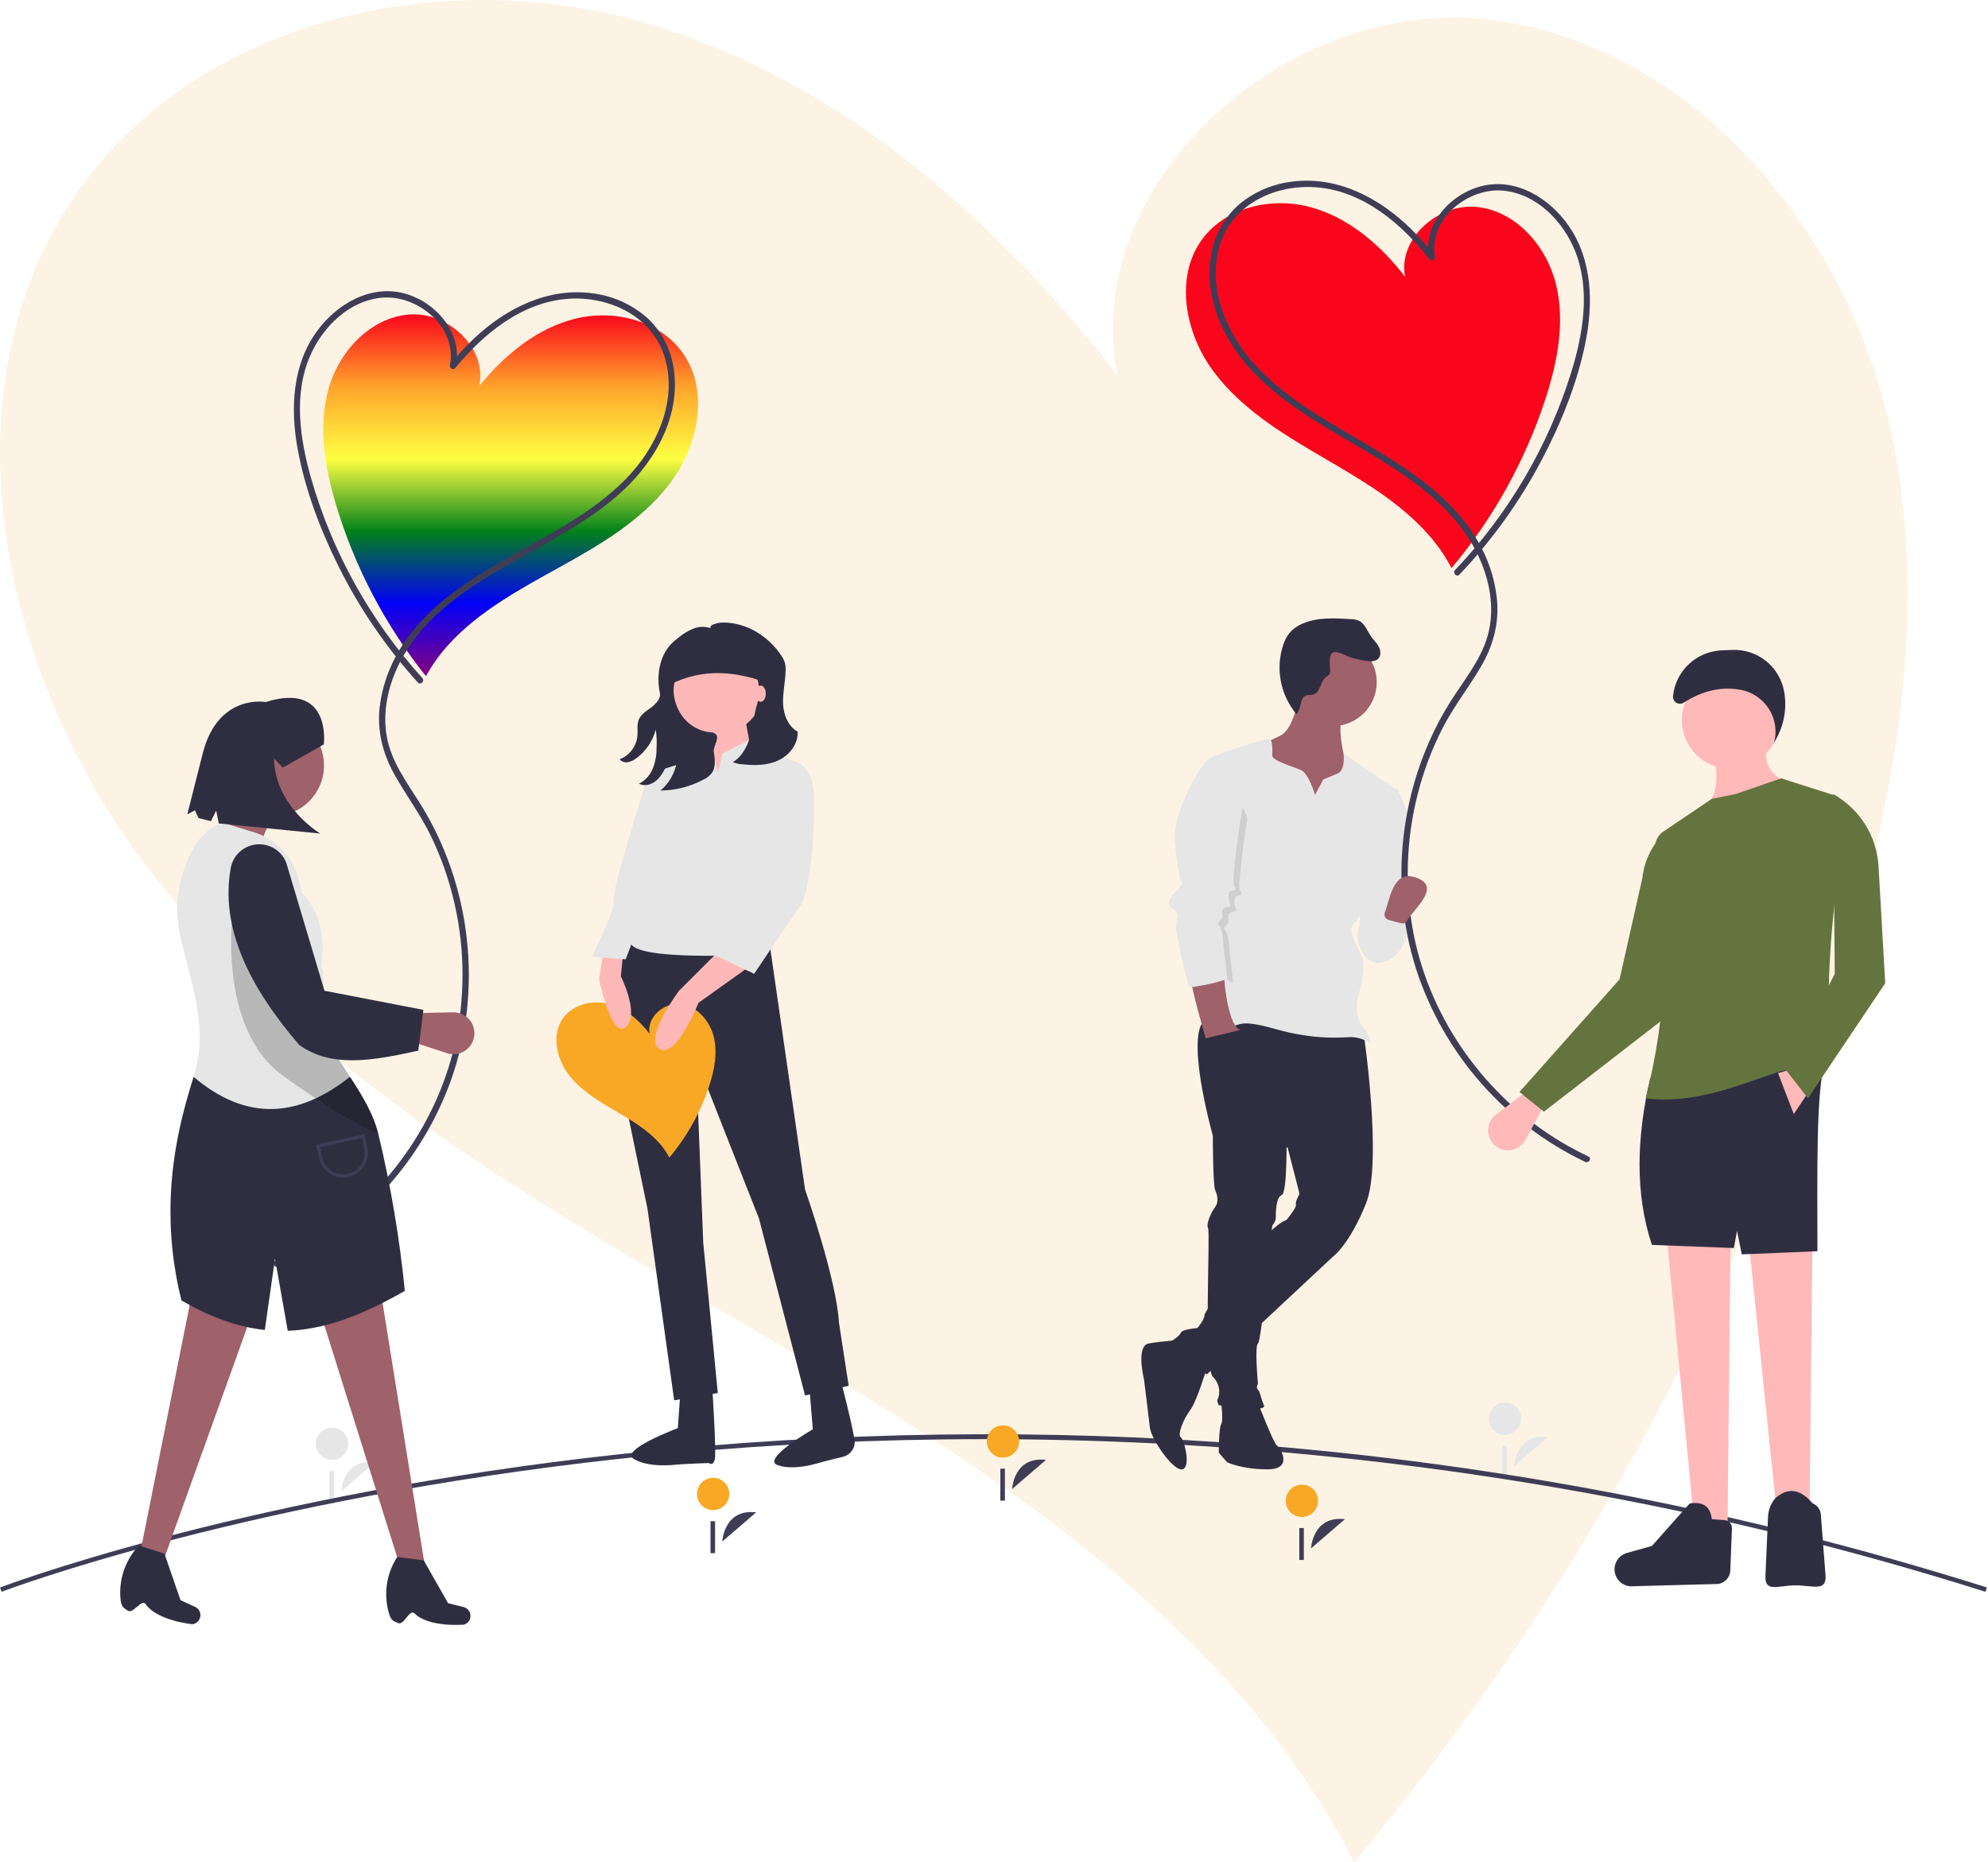 <svg width="396" height="371" viewBox="0 0 396 371" fill="none" xmlns="http://www.w3.org/2000/svg">
<path opacity="0.71" d="M136.342 256.819C96.457 233.438 55.974 208.437 28.277 171.399C-0.647 132.718 -12.031 75.621 16.55 36.685C40.557 3.979 87.07 -6.616 126.226 3.932C165.382 14.48 197.703 42.648 222.563 74.71C215.101 35.851 256.724 -0.508 296.018 3.852C335.312 8.212 366.088 43.409 375.697 81.792C385.305 120.175 377.496 160.821 365.315 198.466C344.81 261.583 312.359 320.16 269.731 371C263.656 359.339 256.24 348.429 247.632 338.493C217.358 303.534 176.227 280.199 136.342 256.819Z" fill="#FBEED9"/>
<path d="M67.962 297.126C67.962 297.126 68.276 290.548 74.711 291.313L67.962 297.126Z" fill="#E6E6E6"/>
<path d="M66.144 290.867C67.923 290.867 69.365 289.425 69.365 287.646C69.365 285.867 67.923 284.425 66.144 284.425C64.366 284.425 62.924 285.867 62.924 287.646C62.924 289.425 64.366 290.867 66.144 290.867Z" fill="#E6E6E6"/>
<path d="M66.529 293.069H65.62V299.433H66.529V293.069Z" fill="#E6E6E6"/>
<path d="M301.607 292.125C301.607 292.125 301.921 285.548 308.356 286.313L301.607 292.125Z" fill="#E6E6E6"/>
<path d="M299.789 285.866C301.568 285.866 303.01 284.424 303.01 282.645C303.01 280.867 301.568 279.425 299.789 279.425C298.01 279.425 296.568 280.867 296.568 282.645C296.568 284.424 298.01 285.866 299.789 285.866Z" fill="#E6E6E6"/>
<path d="M300.174 288.069H299.265V294.433H300.174V288.069Z" fill="#E6E6E6"/>
<path d="M395.495 317.14C283.567 281.708 182.074 283.595 116.642 291.418C45.754 299.893 0.772 316.959 0.326 317.131L0 316.282C0.447 316.11 45.535 299.004 116.534 290.515C158.297 285.528 200.434 284.45 242.397 287.296C294.492 290.822 345.979 300.55 395.769 316.273L395.495 317.14Z" fill="#3F3D56"/>
<path d="M261.151 308.49C261.151 308.49 261.465 301.912 267.9 302.677L261.151 308.49Z" fill="#3F3D56"/>
<path d="M259.333 302.23C261.112 302.23 262.554 300.789 262.554 299.01C262.554 297.231 261.112 295.789 259.333 295.789C257.554 295.789 256.112 297.231 256.112 299.01C256.112 300.789 257.554 302.23 259.333 302.23Z" fill="#F9A826"/>
<path d="M259.718 304.433H258.809V310.797H259.718V304.433Z" fill="#3F3D56"/>
<path d="M111.535 112.969C119.464 108.574 127.519 103.865 133.122 96.738C138.973 89.294 141.471 78.162 136.048 70.401C131.493 63.881 122.422 61.589 114.695 63.473C106.969 65.357 100.5 70.725 95.476 76.891C97.12 69.312 89.128 61.996 81.403 62.667C73.678 63.338 67.479 70.09 65.417 77.565C63.354 85.04 64.696 93.039 66.909 100.471C70.636 112.931 76.727 124.558 84.849 134.717C86.094 132.461 87.599 130.358 89.333 128.451C95.432 121.743 103.605 117.364 111.535 112.969Z" fill="url(#paint0_linear)"/>
<path d="M84.125 135.08C73.749 123.639 66.148 109.96 61.915 95.106C59.74 87.389 58.465 78.616 61.726 71.004C64.248 65.115 69.622 59.788 76.285 59.295C83.316 58.775 91.122 65.286 89.616 72.731C89.503 73.287 90.236 73.874 90.669 73.344C96.297 66.475 104.034 60.147 113.253 59.527C121.464 58.974 130.09 63.078 132.482 71.419C134.973 80.108 130.675 89.299 124.655 95.443C117.978 102.258 109.285 106.51 101.081 111.151C93.009 115.718 84.798 120.992 79.833 129.065C77.474 132.799 76.016 137.03 75.575 141.425C75.185 145.961 76.32 150.249 78.516 154.205C80.848 158.406 83.733 162.236 85.839 166.574C87.91 170.861 89.486 175.371 90.535 180.016C92.654 189.273 92.668 198.889 90.576 208.153C86.706 225.037 75.413 239.897 60.383 248.445C58.567 249.476 56.7 250.415 54.79 251.257C54.049 251.585 54.69 252.671 55.426 252.346C63.387 248.773 70.544 243.627 76.467 237.219C82.389 230.81 86.956 223.27 89.891 215.053C96.249 197.002 93.812 176.204 83.64 160.023C80.978 155.788 77.902 151.681 77.026 146.636C76.222 142.012 77.212 137.189 79.164 132.971C83.345 123.939 91.631 118.067 100.001 113.221C108.37 108.376 117.309 104.181 124.4 97.461C130.714 91.479 135.371 82.943 134.278 74.001C133.826 69.915 131.924 66.126 128.916 63.324C125.884 60.657 122.123 58.961 118.117 58.453C109.18 57.193 100.803 61.433 94.433 67.426C92.775 68.999 91.22 70.679 89.778 72.453L90.831 73.066C92.191 66.346 86.849 60.172 80.593 58.472C73.791 56.624 67.047 60.6 63.128 65.992C58.231 72.726 57.831 81.362 59.262 89.302C60.747 97.539 63.82 105.603 67.554 113.071C71.716 121.381 76.991 129.085 83.234 135.971C83.779 136.574 84.669 135.68 84.125 135.08L84.125 135.08Z" fill="#3F3D56"/>
<path d="M84.702 312.426L80.203 313.703L62.525 257.409L75.497 255.173L84.702 312.426Z" fill="#9F616A"/>
<path d="M31.896 312.75L27.447 311.796L38.957 254.109L51.472 258.186L31.896 312.75Z" fill="#9F616A"/>
<path d="M79.28 323.361C80.512 323.924 81.544 320.439 82.583 321.46C85.49 324.317 92.463 323.676 92.463 323.676C92.697 323.601 92.913 323.479 93.099 323.318C93.284 323.156 93.435 322.959 93.543 322.738C93.65 322.516 93.711 322.276 93.722 322.03C93.733 321.784 93.694 321.539 93.608 321.309C93.505 321.033 93.336 320.787 93.116 320.591C92.897 320.395 92.633 320.255 92.347 320.184L89.256 319.411L84.403 310.875L79.113 310.206L78.979 310.424C77.957 312.072 77.297 313.92 77.045 315.843C76.793 317.766 76.954 319.721 77.518 321.577C77.958 322.986 78.556 323.031 79.28 323.361Z" fill="#2F2E41"/>
<path d="M25.434 320.878C26.542 321.656 28.194 318.419 29.029 319.613C31.364 322.952 38.337 323.597 38.337 323.597C38.581 323.566 38.816 323.485 39.028 323.361C39.24 323.236 39.424 323.07 39.57 322.871C39.716 322.673 39.82 322.448 39.876 322.208C39.931 321.969 39.938 321.721 39.895 321.478C39.844 321.189 39.723 320.916 39.543 320.683C39.363 320.45 39.129 320.265 38.862 320.142L35.964 318.818L32.752 309.538L27.674 307.914L27.502 308.104C26.196 309.537 25.21 311.233 24.611 313.078C24.011 314.922 23.812 316.874 24.027 318.801C24.202 320.268 24.783 320.421 25.434 320.878Z" fill="#2F2E41"/>
<path d="M69.71 214.529C72.079 218.172 74.375 221.852 75.391 226.039C77.848 236.289 79.602 246.695 80.641 257.184C72.41 261.907 65.269 264.618 58.293 265.085C57.969 265.107 57.645 265.122 57.321 265.134L54.778 250.777L52.749 264.976C51.745 264.869 50.739 264.717 49.728 264.513C45.355 263.636 40.903 261.843 36.145 259.091C34.44 252.307 33.723 245.312 34.019 238.322C34.41 228.976 36.523 220.973 38.57 214.547L69.71 214.529Z" fill="#2F2E41"/>
<path d="M52.238 172.2L41.056 168.398C45.101 164.437 46.753 160.089 45.081 155.203L57.606 157.439C54.634 163.167 50.743 166.615 52.238 172.2Z" fill="#9F616A"/>
<path d="M69.71 214.529C59.538 222.62 49.182 223.553 38.571 214.547C42.848 201.117 34.121 188.487 35.392 178.953C36.186 173.005 38.66 165.637 44.412 163.924L50.59 165.811C52.733 166.465 54.672 167.659 56.222 169.277C57.772 170.895 58.88 172.884 59.441 175.053L60.172 177.898C63.709 181.661 64.888 186.606 63.97 192.609C64.745 194.312 64.389 196.461 64.033 198.612C63.697 200.659 63.36 202.709 63.995 204.377C65.363 207.965 67.566 211.232 69.71 214.529" fill="#E6E6E6"/>
<path d="M54.474 162.583C60.032 162.583 64.538 158.077 64.538 152.519C64.538 146.96 60.032 142.455 54.474 142.455C48.916 142.455 44.41 146.96 44.41 152.519C44.41 158.077 48.916 162.583 54.474 162.583Z" fill="#9F616A"/>
<path d="M89.032 209.822L81.982 207.514L82.497 201.857L90.238 201.685C90.848 201.671 91.455 201.792 92.013 202.038C92.572 202.285 93.07 202.651 93.472 203.111C93.874 203.57 94.17 204.113 94.34 204.7C94.509 205.287 94.547 205.904 94.452 206.507C94.358 207.104 94.135 207.673 93.799 208.175C93.464 208.677 93.023 209.101 92.508 209.416C91.992 209.731 91.415 209.93 90.815 210.001C90.215 210.071 89.607 210.01 89.032 209.822Z" fill="#9F616A"/>
<path opacity="0.2" d="M75.392 226.039C72.477 224.673 65.845 221.227 56.263 214.245C43.068 204.628 46.423 181.146 46.423 181.146L64.033 198.612C63.696 200.659 63.359 202.709 63.995 204.377C66.874 211.928 73.456 218.062 75.392 226.039Z" fill="black"/>
<path d="M83.325 209.325C73.778 211.44 65.967 212.709 59.619 208.207C49.551 196.498 43.828 184.742 45.97 172.905C46.169 171.838 46.666 170.85 47.403 170.055C48.141 169.259 49.088 168.689 50.136 168.41C51.512 168.038 52.976 168.188 54.248 168.831C55.52 169.474 56.508 170.565 57.024 171.893L64.631 197.386L84.335 201.199L83.325 209.325Z" fill="#2F2E41"/>
<path d="M68.362 234.596C67.241 234.595 66.155 234.212 65.281 233.51C64.407 232.809 63.798 231.832 63.554 230.738L62.968 228.101L72.585 225.964L73.171 228.601C73.454 229.877 73.219 231.212 72.518 232.315C71.817 233.417 70.706 234.195 69.431 234.479C69.08 234.557 68.721 234.596 68.362 234.596ZM63.726 228.584L64.174 230.6C64.421 231.711 65.099 232.678 66.059 233.289C67.019 233.9 68.182 234.105 69.293 233.858C70.404 233.611 71.371 232.933 71.982 231.973C72.593 231.013 72.797 229.85 72.55 228.739L72.103 226.723L63.726 228.584Z" fill="#3F3D56"/>
<path d="M64.501 148.312C64.501 148.312 66.117 135.739 52.935 139.862C52.935 139.862 43.52 138.134 40.432 149.911L37.306 162.256L38.829 161.427L39.54 162.979L42.009 163.605L43.065 161.508L43.576 164.054L63.799 166.07C63.799 166.07 54.741 160.714 54.598 151.114L56.323 152.937L64.501 148.312Z" fill="#2F2E41"/>
<path d="M132.118 132.943H154.629L151.958 156.6L132.118 156.107V132.943Z" fill="#2F2E41"/>
<path d="M125.6 186.292C118.841 188.706 123.186 212.846 123.186 212.846L128.98 240.849L134.291 278.99L142.981 277.541L140.084 247.608L138.636 210.915L151.189 242.78L160.362 278.024L169.052 276.093L167.121 263.54C166.638 254.85 160.362 236.986 160.362 236.986L153.12 186.775L125.6 186.292Z" fill="#2F2E41"/>
<path d="M167.081 273.427C167.081 273.427 170.343 285.993 170.259 287.439L170.257 287.482C170.208 288.138 169.95 288.762 169.521 289.261C169.092 289.76 168.515 290.108 167.873 290.255C166.488 290.583 164.656 291.027 163.675 291.305C162.746 291.569 158.204 293.06 154.886 291.901C151.568 290.742 161.909 284.763 161.909 284.763L160.943 273.012L167.081 273.427Z" fill="#2F2E41"/>
<path d="M141.9 276.849C141.9 276.849 142.736 289.385 142.378 290.789C142.02 292.192 141.203 291.485 141.203 291.485C141.203 291.485 136.788 291.634 135.014 291.784C134.052 291.865 129.309 292.461 126.274 290.689C123.238 288.917 135.014 284.542 135.014 284.542L135.829 273.305L141.9 276.849Z" fill="#2F2E41"/>
<path d="M142.981 146.22C148.047 146.22 152.154 142.113 152.154 137.046C152.154 131.98 148.047 127.873 142.981 127.873C137.915 127.873 133.808 131.98 133.808 137.046C133.808 142.113 137.915 146.22 142.981 146.22Z" fill="#FFB8B8"/>
<path d="M140.085 143.323L142.016 156.841L150.224 152.979L148.292 142.357L140.085 143.323Z" fill="#FFB8B8"/>
<path d="M142.498 151.53L140.883 148.913L139.119 151.047L131.394 153.461L129.463 165.049C128.98 167.945 130.428 173.256 130.428 173.256C130.428 173.256 125.118 183.878 125.6 187.74C126.083 191.603 150.706 190.154 150.706 190.154L157.948 151.53L151.672 149.599L149.74 147.185L143.947 150.082L142.981 153.944L142.498 151.53Z" fill="#E6E6E6"/>
<path d="M153.665 130.089C153.665 129.714 153.591 129.343 153.448 128.997C153.304 128.651 153.094 128.336 152.829 128.071C152.564 127.806 152.25 127.596 151.903 127.453C151.557 127.31 151.186 127.236 150.812 127.236H137.055C136.097 127.236 135.178 127.616 134.501 128.294C133.824 128.971 133.443 129.89 133.443 130.847V136.393C140.034 133.055 146.801 133.641 153.665 136.393V130.089Z" fill="#2F2E41"/>
<path d="M122.206 221.116C118.88 219.167 115.504 217.084 113.194 213.998C110.782 210.775 109.833 206.018 112.216 202.774C114.218 200.049 118.097 199.166 121.362 200.045C124.628 200.924 127.323 203.271 129.396 205.942C128.774 202.704 132.245 199.675 135.522 200.038C138.799 200.401 141.366 203.334 142.167 206.532C142.968 209.73 142.317 213.117 141.301 216.254C139.591 221.513 136.885 226.393 133.33 230.629C132.823 229.658 132.205 228.749 131.487 227.921C128.962 225.008 125.532 223.064 122.206 221.116Z" fill="#F9A826"/>
<path d="M143.464 189.189L135.256 197.396C135.256 197.396 128.014 207.052 131.394 208.984C134.773 210.915 139.118 199.81 139.118 199.81L149.257 192.568L143.464 189.189Z" fill="#FFB8B8"/>
<path d="M124.152 189.672L123.669 194.5C123.669 194.5 127.532 202.224 124.635 204.638C121.738 207.052 119.324 194.982 119.324 194.982L120.29 189.189L124.152 189.672Z" fill="#FFB8B8"/>
<path d="M153.12 164.566L150.706 178.567L141.05 189.672L150.223 194.017C150.223 194.017 156.982 183.878 159.396 180.498C161.81 177.119 162.776 159.738 161.81 155.875C160.845 152.013 157.948 151.53 157.948 151.53L156.499 152.496L153.12 164.566Z" fill="#E6E6E6"/>
<path d="M132.36 170.842L128.498 180.981L124.635 191.12L117.876 190.637C117.876 190.637 122.704 180.981 122.221 179.533C121.738 178.084 127.049 161.186 128.015 157.807C128.98 154.427 131.394 153.462 131.394 153.462L135.257 154.427L132.36 170.842Z" fill="#E6E6E6"/>
<path d="M155.152 151.442C152.988 152.492 150.475 152.55 148.085 152.287C147.36 152.278 146.645 152.126 145.979 151.841C147.883 150.737 148.913 148.579 149.52 146.463C149.835 145.362 150.067 144.239 150.212 143.103C150.335 142.124 150.543 141.158 150.833 140.215C151.196 139.043 151.302 137.806 151.144 136.589C150.985 135.373 150.566 134.205 149.915 133.165C149.263 132.125 148.395 131.238 147.369 130.565C146.343 129.892 145.184 129.448 143.971 129.264C142.758 129.08 141.52 129.16 140.34 129.498C139.161 129.837 138.069 130.426 137.138 131.226C136.207 132.025 135.46 133.016 134.948 134.131C134.436 135.246 134.17 136.459 134.17 137.686C134.238 139.357 134.764 140.977 135.69 142.369C136.355 143.382 137.243 144.228 138.286 144.843C139.329 145.458 140.5 145.825 141.708 145.915C142.043 145.926 142.362 146.063 142.6 146.299C143.403 147.105 142.001 148.727 142.188 149.85C142.424 151.269 142.623 152.861 141.781 154.028C141.313 154.603 140.718 155.061 140.043 155.367C137.428 156.745 134.522 157.476 131.567 157.502C133.261 156.07 134.402 154.09 134.791 151.905C135.163 149.762 134.757 147.557 133.646 145.688C133.79 147.849 133.514 150.018 132.835 152.075C132.479 153.363 131.778 154.531 130.809 155.451C129.797 156.314 128.481 156.737 127.287 156.153C128.525 155.502 129.494 154.435 130.023 153.141C130.543 151.852 130.799 150.472 130.775 149.083C130.863 147.843 130.812 146.596 130.621 145.368C130.035 147.638 128.687 149.638 126.803 151.034C126.302 151.44 125.711 151.721 125.08 151.854C124.778 151.915 124.465 151.893 124.174 151.791C123.883 151.688 123.625 151.509 123.428 151.273C124.397 150.902 125.243 150.267 125.87 149.441C126.497 148.615 126.881 147.629 126.978 146.596C127.065 145.504 126.829 144.35 127.259 143.342C127.706 142.294 128.757 141.664 129.667 140.979C130.577 140.293 131.677 139.216 131.448 138.099C130.743 134.666 131.303 130.78 133.738 128.258C134.198 127.796 134.691 127.368 135.215 126.979C136.095 126.255 137.08 125.668 138.136 125.239C139.202 124.811 140.385 124.773 141.476 125.133C141.568 124.548 141.723 124.572 142.2 124.381C142.818 124.136 143.479 124.015 144.145 124.023C148.751 124.066 153.124 126.777 155.64 130.632C155.969 131.098 156.219 131.616 156.379 132.164C156.477 132.605 156.516 133.057 156.494 133.509C156.452 135.715 155.917 137.899 155.981 140.105C156.045 142.311 156.945 144.695 158.88 145.758C159.034 148.157 157.315 150.393 155.152 151.442Z" fill="#2F2E41"/>
<path d="M151.529 139.826C152.088 139.826 152.541 139.102 152.541 138.208C152.541 137.314 152.088 136.589 151.529 136.589C150.971 136.589 150.518 137.314 150.518 138.208C150.518 139.102 150.971 139.826 151.529 139.826Z" fill="#FFB8B8"/>
<path d="M201.604 296.671C201.604 296.671 201.917 290.094 208.352 290.858L201.604 296.671Z" fill="#3F3D56"/>
<path d="M199.785 290.412C201.564 290.412 203.006 288.97 203.006 287.191C203.006 285.412 201.564 283.97 199.785 283.97C198.006 283.97 196.564 285.412 196.564 287.191C196.564 288.97 198.006 290.412 199.785 290.412Z" fill="#F9A826"/>
<path d="M200.171 292.615H199.262V298.979H200.171V292.615Z" fill="#3F3D56"/>
<path d="M143.874 307.126C143.874 307.126 144.188 300.549 150.623 301.313L143.874 307.126Z" fill="#3F3D56"/>
<path d="M142.056 300.867C143.834 300.867 145.276 299.425 145.276 297.646C145.276 295.868 143.834 294.426 142.056 294.426C140.277 294.426 138.835 295.868 138.835 297.646C138.835 299.425 140.277 300.867 142.056 300.867Z" fill="#F9A826"/>
<path d="M142.441 303.07H141.532V309.434H142.441V303.07Z" fill="#3F3D56"/>
<path d="M240.646 271.687C240.646 271.687 238.517 279.021 237.098 280.913C235.679 282.806 234.496 285.881 235.205 286.354C235.915 286.828 237.335 292.505 235.442 292.742C233.549 292.978 229.291 286.591 229.055 284.462C228.818 282.333 227.872 274.763 227.872 274.763C227.872 274.763 226.216 268.139 228.818 267.666C231.42 267.192 235.442 266.956 235.442 266.956L240.646 271.687Z" fill="#2F2E41"/>
<path d="M250.582 279.494C250.582 279.494 253.658 287.537 254.367 288.01C255.077 288.484 257.679 292.742 252.475 292.742C247.27 292.742 244.431 291.322 244.431 291.322L242.775 289.43C242.775 289.43 242.775 284.462 243.249 283.752C243.722 283.042 243.249 279.494 243.249 279.494H250.582Z" fill="#2F2E41"/>
<path d="M271.636 205.922C271.636 205.922 275.421 231.471 272.109 239.751C268.797 248.031 265.485 250.396 265.485 250.396L240.409 273.816C240.409 273.816 232.603 269.795 233.312 267.193C233.312 267.193 234.968 266.246 235.205 265.537C235.441 264.827 238.517 264.59 238.517 264.59C238.517 264.59 239.936 262.934 239.936 261.988C239.936 261.042 252.238 244.246 256.259 243.063C256.259 243.063 258.388 240.46 258.152 239.987C257.915 239.514 258.862 237.858 258.862 237.858L256.496 228.632L241.592 226.266C241.592 226.266 235.441 204.502 240.646 202.846C245.85 201.19 271.636 205.922 271.636 205.922Z" fill="#2F2E41"/>
<path d="M242.065 222.481L241.592 226.266C241.592 226.266 241.592 236.202 242.065 237.149C242.538 238.095 242.775 239.514 242.065 240.461C241.355 241.407 240.173 243.772 240.646 244.719C241.119 245.665 239.699 272.397 241.592 274.29C243.485 276.182 242.775 278.548 242.538 278.785C242.302 279.021 242.775 279.967 242.775 279.967C242.775 279.967 252.474 281.623 251.764 279.967C251.055 278.311 251.055 277.365 250.582 276.892C250.108 276.419 250.582 275.709 250.582 275.709C250.582 275.709 249.872 268.139 250.582 267.666C251.291 267.193 253.42 244.482 253.42 244.246C253.42 244.009 254.13 243.536 254.13 242.59C254.13 241.643 254.13 238.568 255.313 238.095C256.496 237.622 256.259 226.03 256.259 226.03L242.065 222.481Z" fill="#2F2E41"/>
<path d="M258.862 138.027C258.862 138.027 257.916 145.124 255.077 146.543C252.238 147.962 250.346 148.672 250.346 148.672L252.711 156.952L253.658 164.049H264.54L270.454 159.318L268.561 151.511L267.615 150.092C267.615 150.092 266.432 144.887 267.379 143.231C268.325 141.575 258.862 138.027 258.862 138.027Z" fill="#9F616A"/>
<path d="M263.593 155.296L261.937 158.372C261.937 158.372 260.754 154.113 259.098 153.404C257.442 152.694 253.421 151.511 253.421 150.565C253.421 149.619 253.657 147.253 252.711 147.253C251.765 147.253 242.539 150.092 241.119 151.038C239.7 151.984 239.463 152.931 239.463 152.931L242.066 180.136C242.066 180.136 238.281 192.91 239.463 197.878C240.646 202.846 241.592 203.556 244.431 204.266C247.27 204.975 245.614 202.61 253.894 204.975C262.174 207.341 267.378 206.631 269.271 206.631C270.543 206.676 271.775 207.087 272.819 207.814C273.293 208.051 273.056 206.631 271.4 204.502C269.744 202.373 270.454 198.825 270.454 198.825C270.454 198.825 272.346 192.674 271.163 190.308C269.981 187.943 268.325 184.867 269.744 183.921C271.163 182.975 273.056 175.878 273.056 175.878L278.26 157.425L267.615 150.092C267.615 150.092 268.088 153.404 266.432 154.113C264.776 154.823 263.593 155.296 263.593 155.296Z" fill="#E6E6E6"/>
<path d="M276.84 157.189H278.26C278.26 157.189 280.626 161.21 280.626 164.049C280.626 166.888 279.443 182.975 279.443 182.975L272.582 190.072L270.926 184.631L270.453 172.566L276.84 157.189Z" fill="#E6E6E6"/>
<path d="M273.056 182.265C273.056 182.265 280.863 180.136 280.626 183.448C280.39 186.76 279.207 190.781 275.422 191.728C271.637 192.674 270.454 187.469 270.454 187.469C270.454 187.469 269.981 182.738 273.056 182.265Z" fill="#E6E6E6"/>
<path d="M243.722 193.147C243.722 193.147 244.195 204.029 247.034 205.212L240.173 206.868C240.173 206.868 236.861 195.513 237.334 195.039C237.807 194.566 243.722 193.147 243.722 193.147Z" fill="#9F616A"/>
<path opacity="0.1" d="M241.947 156.124L240.41 153.877C240.41 153.877 234.732 162.63 235.205 168.544C235.678 174.458 236.151 174.694 236.151 175.641C236.151 176.587 237.334 176.587 236.151 177.77C234.969 178.953 233.313 180.609 234.259 181.555C235.205 182.501 235.915 182.501 235.678 183.684C235.527 184.543 235.448 185.414 235.442 186.286C235.442 186.286 237.453 190.19 238.162 190.19C238.872 190.19 245.614 196.459 245.614 195.749C245.614 195.039 244.904 190.071 244.904 189.362C244.904 188.652 244.668 186.286 244.195 185.577C243.722 184.867 243.722 185.103 244.195 184.394C244.668 183.684 244.668 184.394 244.668 183.684C244.668 182.974 244.431 182.028 245.141 181.791C245.851 181.555 246.56 181.791 246.087 180.609C245.614 179.426 246.087 178.48 246.324 178.48C246.56 178.48 247.743 178.243 247.034 177.533C246.324 176.824 248.453 163.103 248.453 163.103C248.453 163.103 248.098 159.672 241.947 156.124Z" fill="black"/>
<path d="M243.249 151.038L239.227 152.93C239.227 152.93 233.549 161.683 234.023 167.598C234.496 173.512 234.969 173.748 234.969 174.695C234.969 175.641 236.152 175.641 234.969 176.824C233.786 178.007 232.13 179.663 233.076 180.609C234.023 181.555 234.732 181.555 234.496 182.738C234.344 183.597 234.265 184.468 234.259 185.34C234.259 185.34 236.388 196.695 237.098 196.695C237.808 196.695 244.432 195.513 244.432 194.803C244.432 194.093 243.722 189.125 243.722 188.416C243.722 187.706 243.485 185.34 243.012 184.63C242.539 183.921 242.539 184.157 243.012 183.448C243.485 182.738 243.485 183.448 243.485 182.738C243.485 182.028 243.249 181.082 243.958 180.845C244.668 180.609 245.378 180.845 244.905 179.663C244.432 178.48 244.905 177.533 245.141 177.533C245.378 177.533 246.561 177.297 245.851 176.587C245.141 175.877 247.27 162.157 247.27 162.157C247.27 162.157 249.399 154.586 243.249 151.038Z" fill="#E6E6E6"/>
<path d="M265.485 144.65C270.32 144.65 274.238 140.732 274.238 135.897C274.238 131.063 270.32 127.144 265.485 127.144C260.651 127.144 256.732 131.063 256.732 135.897C256.732 140.732 260.651 144.65 265.485 144.65Z" fill="#9F616A"/>
<path d="M268.702 130.857C269.794 131.233 270.921 131.5 272.067 131.651C272.929 131.786 273.938 131.854 274.544 131.227C275.138 130.61 275.042 129.583 274.636 128.829C274.231 128.074 273.581 127.483 273.094 126.779C272.327 125.672 271.875 124.204 270.649 123.646C270.141 123.452 269.602 123.351 269.058 123.349C265.878 123.147 262.567 122.964 259.622 124.181C258.515 124.603 257.534 125.3 256.773 126.208C256.275 126.876 255.89 127.622 255.635 128.415C254.848 130.75 254.672 133.248 255.126 135.671C255.58 138.093 256.648 140.358 258.227 142.25C259.3 141.283 258.833 139.048 260.192 138.555C260.637 138.393 261.141 138.506 261.597 138.378C263.032 137.976 262.96 135.759 264.154 134.868C264.415 134.727 264.646 134.538 264.834 134.309C264.939 134.09 264.985 133.847 264.966 133.604C264.975 132.774 264.585 130.664 265.377 130.095C266.184 129.515 267.927 130.577 268.702 130.857Z" fill="#2F2E41"/>
<path d="M262.968 90.811C255.145 86.229 247.205 81.33 241.773 74.072C236.1 66.492 233.867 55.303 239.473 47.673C244.181 41.263 253.304 39.187 260.984 41.254C268.664 43.321 275.003 48.841 279.879 55.124C278.416 47.509 286.579 40.384 294.286 41.239C301.993 42.093 308.029 48.99 309.914 56.512C311.799 64.034 310.267 71.999 307.878 79.376C303.856 91.745 297.491 103.224 289.13 113.186C287.939 110.901 286.484 108.763 284.796 106.816C278.858 99.965 270.791 95.393 262.968 90.811Z" fill="url(#paint1_linear)"/>
<path d="M289.845 113.566C300.49 102.375 308.413 88.881 312.998 74.131C315.356 66.469 316.838 57.728 313.76 50.04C311.378 44.094 306.132 38.64 299.482 37.989C292.465 37.302 284.507 43.626 285.836 51.105C285.936 51.663 285.19 52.232 284.769 51.693C279.305 44.692 271.721 38.182 262.519 37.343C254.323 36.596 245.603 40.493 243.013 48.775C240.316 57.402 244.395 66.693 250.267 72.978C256.781 79.95 265.37 84.407 273.462 89.242C281.424 93.999 289.506 99.467 294.278 107.655C296.548 111.444 297.905 115.709 298.242 120.113C298.524 124.657 297.287 128.917 294.998 132.819C292.567 136.964 289.592 140.724 287.384 145.011C285.211 149.248 283.529 153.719 282.369 158.337C280.031 167.542 279.788 177.155 281.66 186.466C285.129 203.437 296.066 218.561 310.888 227.464C312.679 228.537 314.523 229.52 316.413 230.408C317.145 230.753 316.479 231.824 315.751 231.481C307.877 227.72 300.844 222.406 295.075 215.858C289.307 209.311 284.921 201.665 282.181 193.38C276.253 175.183 279.184 154.449 289.738 138.514C292.5 134.343 295.671 130.311 296.668 125.287C297.581 120.684 296.706 115.839 294.855 111.576C290.89 102.447 282.745 96.38 274.492 91.337C266.241 86.295 257.404 81.888 250.474 75.001C244.305 68.871 239.852 60.228 241.157 51.314C241.705 47.24 243.697 43.497 246.77 40.767C249.865 38.173 253.666 36.566 257.682 36.153C266.647 35.106 274.921 39.544 281.146 45.687C282.767 47.299 284.282 49.015 285.681 50.823L284.613 51.411C283.414 44.66 288.901 38.615 295.195 37.064C302.039 35.378 308.686 39.514 312.477 44.996C317.212 51.845 317.407 60.488 315.788 68.392C314.108 76.591 310.844 84.58 306.934 91.957C302.576 100.166 297.119 107.743 290.715 114.479C290.155 115.068 289.287 114.154 289.845 113.566L289.845 113.566Z" fill="#3F3D56"/>
<path d="M279.146 183.954C279.366 184.013 279.6 183.993 279.807 183.9C280.015 183.806 280.184 183.643 280.286 183.44C281.373 181.266 287.767 176.378 281.573 174.695C277.433 173.57 276.783 179.453 275.862 181.786C275.804 181.934 275.777 182.093 275.784 182.253C275.792 182.412 275.833 182.568 275.905 182.71C275.977 182.852 276.078 182.977 276.202 183.077C276.326 183.178 276.47 183.25 276.624 183.291L279.146 183.954Z" fill="#9F616A"/>
<path d="M297.791 228.214C298.238 228.599 298.765 228.88 299.334 229.035C299.903 229.19 300.499 229.216 301.079 229.11C301.659 229.005 302.209 228.771 302.687 228.426C303.165 228.081 303.559 227.633 303.842 227.115L308.01 219.479L304.858 216.866L297.986 222.072C297.517 222.428 297.133 222.884 296.862 223.407C296.592 223.93 296.442 224.508 296.423 225.096C296.404 225.685 296.517 226.271 296.754 226.81C296.991 227.35 297.345 227.829 297.791 228.214Z" fill="#FFB9B9"/>
<path d="M302.672 217.566L307.539 221.491L334.075 200.922L332.505 165.123C331.013 166.317 329.772 167.795 328.854 169.471C327.937 171.148 327.361 172.989 327.159 174.89L322.613 195.113L302.672 217.566Z" fill="#64743F"/>
<path d="M353.858 300.785H360.453L361.081 243.003H347.892L353.858 300.785Z" fill="#FFB9B9"/>
<path d="M337.529 303.925H344.124L344.752 242.375L331.562 241.747L337.529 303.925Z" fill="#FFB9B9"/>
<path d="M329.05 248.027L345.38 248.655L346.008 245.201L346.95 249.912L362.024 249.284C362.021 234.01 361.695 217.134 363.594 211.286L328.736 214.74C325.991 226.573 325.653 237.784 329.05 248.027Z" fill="#2F2E41"/>
<path d="M357.656 315.858C361.181 315.858 363.944 317.227 363.623 313.716L362.71 301.847C362.693 301.344 362.529 300.857 362.24 300.446C361.951 300.034 361.548 299.715 361.081 299.529C358.569 296.584 356.056 296.27 353.544 298.586C352.727 299.607 352.251 300.859 352.182 302.165L351.671 313.953C351.494 317.38 354.225 315.858 357.656 315.858Z" fill="#2F2E41"/>
<path d="M325.465 316.025L342.226 315.581C342.92 315.485 343.554 315.135 344.006 314.6C344.458 314.065 344.696 313.381 344.675 312.681L344.991 304.491C345.011 304.087 344.873 303.692 344.606 303.388C344.339 303.085 343.964 302.898 343.561 302.867L340.984 302.669C340.678 299.865 338.971 299.184 336.587 299.529L329.05 308.007L324.084 309.398C323.288 309.621 322.6 310.127 322.151 310.821C321.702 311.516 321.521 312.35 321.644 313.168C321.776 314.051 322.252 314.847 322.968 315.382C323.683 315.916 324.581 316.148 325.465 316.025Z" fill="#2F2E41"/>
<path d="M344.752 153.189C350.128 153.189 354.487 148.831 354.487 143.454C354.487 138.078 350.128 133.719 344.752 133.719C339.375 133.719 335.017 138.078 335.017 143.454C335.017 148.831 339.375 153.189 344.752 153.189Z" fill="#FFB9B9"/>
<path d="M339.727 160.726L356.37 156.016C352.648 154.568 351.211 152.042 351.974 148.479H340.983C342.396 153.846 342.401 158.227 339.727 160.726Z" fill="#FFB9B9"/>
<path d="M327.794 218.822C337.187 220.023 345.841 216.386 354.016 213.641C357.706 212.402 361.424 213.695 364.85 211.6C363.368 197.008 364.807 180.571 367.954 163.055C368.133 162.063 367.946 161.04 367.427 160.176C366.907 159.313 366.092 158.668 365.132 158.361L354.801 155.074L345.694 158.214L340.983 159.156L331.284 165.71C330.717 166.093 330.274 166.63 330.006 167.259C329.738 167.887 329.658 168.58 329.774 169.253C332.688 185.726 332.013 202.634 327.794 218.822Z" fill="#64743F"/>
<path d="M354.173 213.798L357.313 221.963L360.454 217.252L356.371 213.17L354.173 213.798Z" fill="#FFB9B9"/>
<path d="M335.41 139.983C339.195 137.554 342.97 136.754 346.735 137.437C347.88 137.651 348.969 138.098 349.934 138.75C350.9 139.402 351.721 140.245 352.347 141.228C352.973 142.211 353.391 143.311 353.574 144.462C353.757 145.612 353.701 146.788 353.411 147.917L353.387 148.008L353.95 146.95C355.442 144.146 355.952 140.922 355.396 137.794C354.97 135.392 353.687 133.226 351.785 131.698C349.883 130.171 347.491 129.385 345.054 129.486L342.936 129.575C340.499 129.676 338.18 130.651 336.403 132.322C334.626 133.993 333.51 136.248 333.259 138.674C333.233 138.936 333.281 139.2 333.398 139.436C333.515 139.672 333.697 139.87 333.922 140.007C334.147 140.144 334.406 140.214 334.669 140.21C334.932 140.206 335.189 140.127 335.41 139.983Z" fill="#2F2E41"/>
<path d="M355.743 213.17L360.14 218.822L375.527 195.898L374.196 172.608C374.027 169.642 373.11 166.767 371.531 164.25C369.951 161.733 367.761 159.657 365.164 158.214L365.478 194.014L355.743 213.17Z" fill="#64743F"/>
<defs>
<linearGradient id="paint0_linear" x1="101.722" y1="134.717" x2="101.722" y2="62.624" gradientUnits="userSpaceOnUse">
<stop stop-color="#86007F"/>
<stop offset="0.2" stop-color="#0200F7"/>
<stop offset="0.4" stop-color="#02811A"/>
<stop offset="0.6" stop-color="#FEFF42"/>
<stop offset="0.8" stop-color="#FFA42B"/>
<stop offset="1" stop-color="#FA061C"/>
</linearGradient>
<linearGradient id="paint1_linear" x1="-70064.4" y1="18142.9" x2="-69790.6" y2="6615.58" gradientUnits="userSpaceOnUse">
<stop stop-color="#64743F"/>
<stop offset="0.2" stop-color="#0200F7"/>
<stop offset="0.4" stop-color="#02811A"/>
<stop offset="0.6" stop-color="#FEFF42"/>
<stop offset="0.8" stop-color="#FFA42B"/>
<stop offset="1" stop-color="#FA061C"/>
</linearGradient>
</defs>
</svg>
